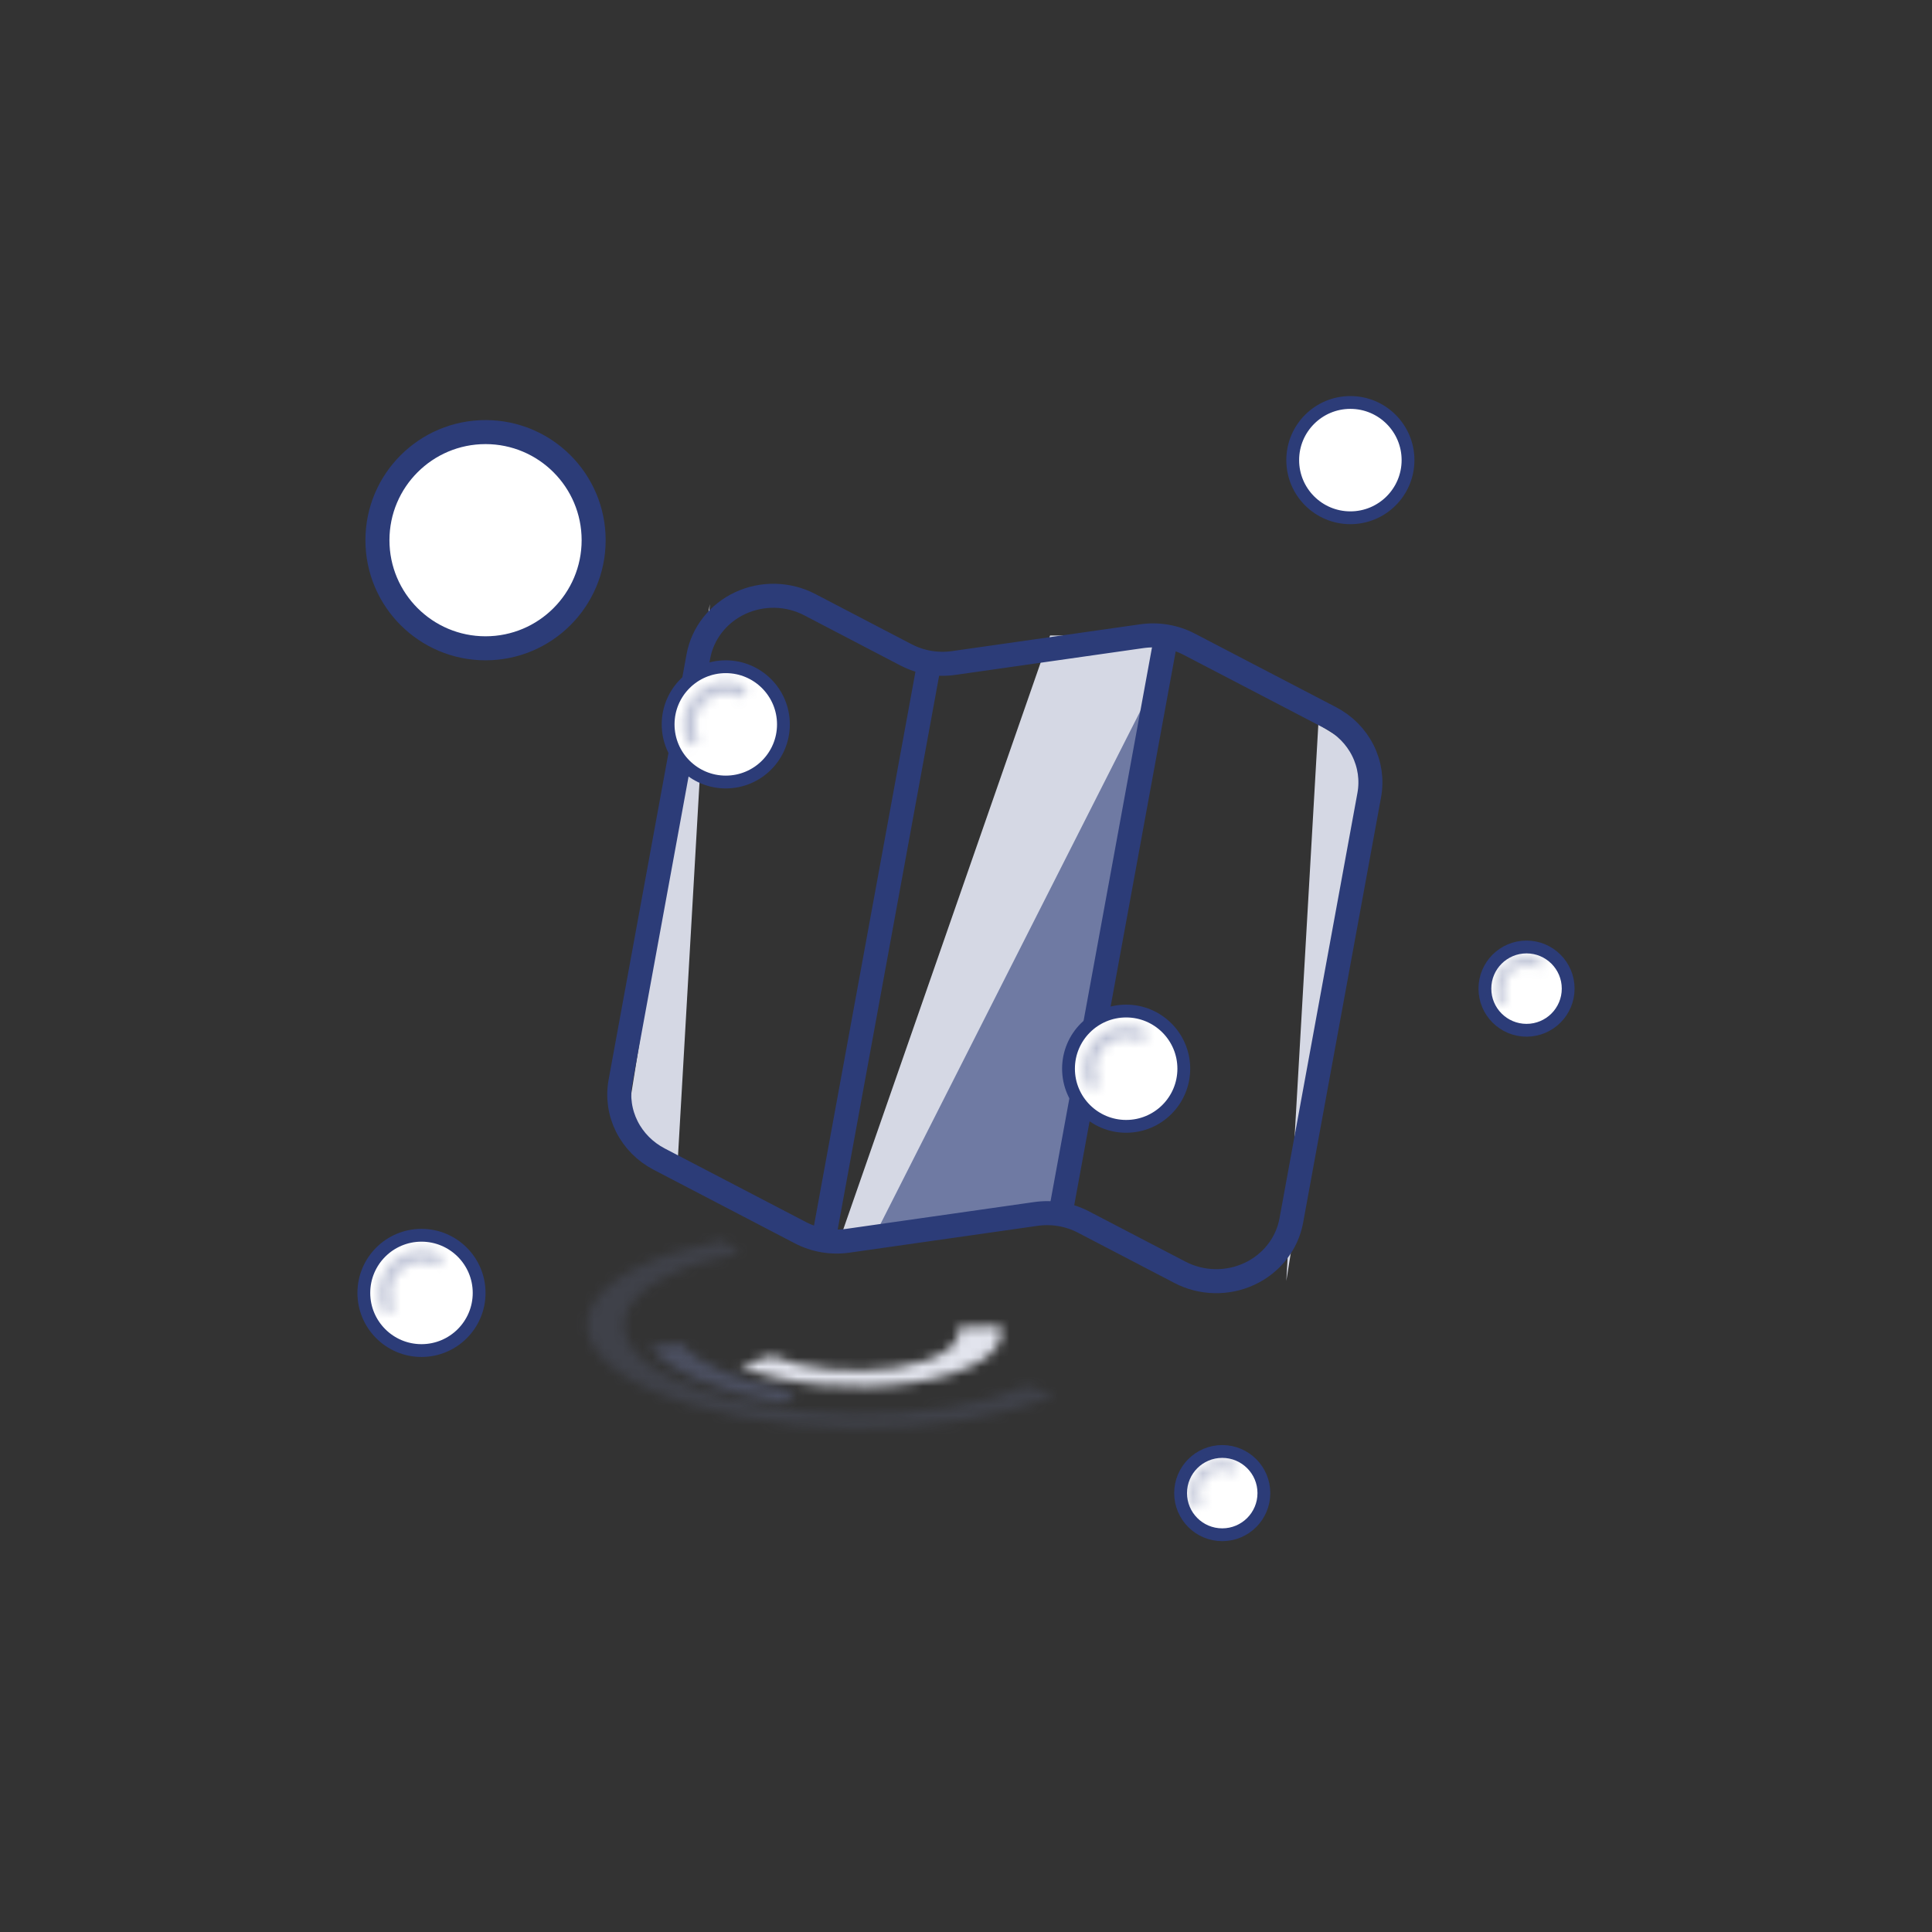 <svg viewBox="0 0 200 200" fill="none" xmlns="http://www.w3.org/2000/svg">
<rect x="0" y="0" width="200" height="200" fill="#333333" stroke="none"/>
<path d="M108.704 65.784H121.553L108.704 125.468L86.737 128.868L108.704 65.784Z" fill="#D5D8E4"/>
<path d="M121.967 65.868L109.928 125.786L90.053 128.868L121.967 65.868Z" fill="#6F7AA3"/>
<path d="M73.474 62.552L70.158 120.164L64.769 116.848L73.474 62.552Z" fill="#D5D8E4"/>
<path d="M133.158 132.599L136.474 74.987L141.862 78.302L133.158 132.599Z" fill="#D5D8E4"/>
<path d="M93.817 67.805L83.817 62.589C82.717 62.017 81.493 61.704 80.243 61.676C78.994 61.649 77.756 61.907 76.63 62.431C75.505 62.954 74.525 63.728 73.772 64.687C73.018 65.647 72.512 66.765 72.295 67.949L64.226 111.995C63.938 113.564 64.171 115.181 64.891 116.617C65.611 118.052 66.783 119.232 68.239 119.991L82.861 127.61C84.361 128.392 86.083 128.684 87.77 128.443L107.244 125.666C108.93 125.426 110.653 125.718 112.153 126.5L122.154 131.712C123.253 132.285 124.478 132.598 125.728 132.625C126.978 132.652 128.216 132.393 129.342 131.87C130.467 131.346 131.447 130.572 132.2 129.612C132.954 128.652 133.46 127.533 133.676 126.348L141.744 82.307C142.032 80.738 141.8 79.121 141.081 77.686C140.361 76.251 139.191 75.07 137.735 74.311L123.113 66.692C121.612 65.909 119.889 65.617 118.2 65.858L98.723 68.634C97.036 68.875 95.314 68.582 93.814 67.801L93.817 67.805Z" stroke="#2C3C78" stroke-width="2.487" stroke-linecap="round" stroke-linejoin="round"/>
<path d="M96.127 69.01L85.171 128.819M120.799 65.489L109.842 125.297" stroke="#2C3C78" stroke-width="2.487" stroke-linejoin="round"/>
<mask id="path-7-inside-1_747_13801" fill="white">
<path d="M109.198 144.414C106.652 145.536 103.453 146.422 99.828 147.008C96.202 147.595 92.24 147.868 88.225 147.809C84.209 147.749 80.237 147.358 76.594 146.663C72.951 145.968 69.725 144.987 67.148 143.789C64.57 142.591 62.704 141.207 61.682 139.734C60.66 138.261 60.507 136.736 61.235 135.267C61.963 133.799 63.553 132.424 65.893 131.24C68.232 130.056 71.263 129.092 74.769 128.416L76.632 129.697C73.616 130.278 71.009 131.107 68.997 132.126C66.984 133.144 65.617 134.327 64.99 135.59C64.364 136.853 64.496 138.165 65.375 139.432C66.254 140.698 67.859 141.89 70.076 142.92C72.293 143.95 75.067 144.794 78.201 145.392C81.335 145.989 84.75 146.326 88.204 146.377C91.659 146.428 95.066 146.193 98.185 145.689C101.303 145.184 104.055 144.422 106.244 143.457L109.198 144.414Z"/>
</mask>
<path d="M109.198 144.414C106.652 145.536 103.453 146.422 99.828 147.008C96.202 147.595 92.24 147.868 88.225 147.809C84.209 147.749 80.237 147.358 76.594 146.663C72.951 145.968 69.725 144.987 67.148 143.789C64.57 142.591 62.704 141.207 61.682 139.734C60.66 138.261 60.507 136.736 61.235 135.267C61.963 133.799 63.553 132.424 65.893 131.24C68.232 130.056 71.263 129.092 74.769 128.416L76.632 129.697C73.616 130.278 71.009 131.107 68.997 132.126C66.984 133.144 65.617 134.327 64.99 135.59C64.364 136.853 64.496 138.165 65.375 139.432C66.254 140.698 67.859 141.89 70.076 142.92C72.293 143.95 75.067 144.794 78.201 145.392C81.335 145.989 84.75 146.326 88.204 146.377C91.659 146.428 95.066 146.193 98.185 145.689C101.303 145.184 104.055 144.422 106.244 143.457L109.198 144.414Z" stroke="#6F7AA3" stroke-opacity="0.2" stroke-width="5.51" mask="url(#path-7-inside-1_747_13801)"/>
<mask id="path-8-inside-2_747_13801" fill="white">
<path d="M81.128 145.203C77.846 144.688 74.891 143.901 72.495 142.903C70.099 141.904 68.326 140.721 67.316 139.447L70.61 139.13C71.468 140.212 72.972 141.215 75.005 142.063C77.038 142.91 79.546 143.578 82.331 144.015L81.128 145.203Z"/>
</mask>
<path d="M81.128 145.203C77.846 144.688 74.891 143.901 72.495 142.903C70.099 141.904 68.326 140.721 67.316 139.447L70.61 139.13C71.468 140.212 72.972 141.215 75.005 142.063C77.038 142.91 79.546 143.578 82.331 144.015L81.128 145.203Z" stroke="#6F7AA3" stroke-opacity="0.4" stroke-width="5.51" mask="url(#path-8-inside-2_747_13801)"/>
<mask id="path-9-inside-3_747_13801" fill="white">
<path d="M76.597 141.419C78.805 142.376 81.74 143.058 84.973 143.365C88.207 143.672 91.57 143.588 94.576 143.125C97.582 142.662 100.072 141.845 101.686 140.792C103.3 139.739 103.953 138.505 103.55 137.27L99.155 137.398C99.443 138.281 98.976 139.163 97.823 139.916C96.669 140.669 94.889 141.253 92.74 141.584C90.592 141.914 88.187 141.974 85.876 141.755C83.565 141.536 81.467 141.049 79.888 140.364L76.597 141.419Z"/>
</mask>
<path d="M76.597 141.419C78.805 142.376 81.74 143.058 84.973 143.365C88.207 143.672 91.57 143.588 94.576 143.125C97.582 142.662 100.072 141.845 101.686 140.792C103.3 139.739 103.953 138.505 103.55 137.27L99.155 137.398C99.443 138.281 98.976 139.163 97.823 139.916C96.669 140.669 94.889 141.253 92.74 141.584C90.592 141.914 88.187 141.974 85.876 141.755C83.565 141.536 81.467 141.049 79.888 140.364L76.597 141.419Z" stroke="#E2E4ED" stroke-width="5.51" mask="url(#path-9-inside-3_747_13801)"/>
<circle cx="50.263" cy="55.921" r="11.191" fill="white" stroke="#2C3C78" stroke-width="2.487"/>
<circle cx="139.79" cy="47.631" r="5.968" fill="white" stroke="#2C3C78" stroke-width="1.326"/>
<circle cx="116.579" cy="110.631" r="5.968" fill="white" stroke="#2C3C78" stroke-width="1.326"/>
<mask id="path-13-inside-4_747_13801" fill="white">
<path d="M112.75 112.841C112.262 111.995 112.067 111.012 112.197 110.044C112.326 109.076 112.773 108.178 113.466 107.491C114.159 106.803 115.061 106.365 116.03 106.244C116.999 106.122 117.98 106.325 118.822 106.821L118.202 107.873C117.593 107.515 116.883 107.368 116.182 107.456C115.48 107.543 114.828 107.861 114.326 108.358C113.824 108.856 113.501 109.506 113.408 110.206C113.314 110.906 113.455 111.618 113.808 112.23L112.75 112.841Z"/>
</mask>
<path d="M112.75 112.841C112.262 111.995 112.067 111.012 112.197 110.044C112.326 109.076 112.773 108.178 113.466 107.491C114.159 106.803 115.061 106.365 116.03 106.244C116.999 106.122 117.98 106.325 118.822 106.821L118.202 107.873C117.593 107.515 116.883 107.368 116.182 107.456C115.48 107.543 114.828 107.861 114.326 108.358C113.824 108.856 113.501 109.506 113.408 110.206C113.314 110.906 113.455 111.618 113.808 112.23L112.75 112.841Z" stroke="#2C3C78" stroke-opacity="0.3" stroke-width="2.653" mask="url(#path-13-inside-4_747_13801)"/>
<circle cx="75.132" cy="74.987" r="5.968" fill="white" stroke="#2C3C78" stroke-width="1.326"/>
<mask id="path-15-inside-5_747_13801" fill="white">
<path d="M71.303 77.196C70.815 76.351 70.62 75.367 70.75 74.4C70.879 73.432 71.325 72.534 72.019 71.847C72.712 71.159 73.614 70.72 74.582 70.599C75.551 70.478 76.533 70.681 77.375 71.176L76.755 72.229C76.146 71.87 75.435 71.724 74.734 71.811C74.033 71.899 73.381 72.216 72.879 72.714C72.377 73.212 72.054 73.861 71.96 74.562C71.867 75.262 72.007 75.974 72.361 76.586L71.303 77.196Z"/>
</mask>
<path d="M71.303 77.196C70.815 76.351 70.62 75.367 70.75 74.4C70.879 73.432 71.325 72.534 72.019 71.847C72.712 71.159 73.614 70.72 74.582 70.599C75.551 70.478 76.533 70.681 77.375 71.176L76.755 72.229C76.146 71.87 75.435 71.724 74.734 71.811C74.033 71.899 73.381 72.216 72.879 72.714C72.377 73.212 72.054 73.861 71.96 74.562C71.867 75.262 72.007 75.974 72.361 76.586L71.303 77.196Z" stroke="#2C3C78" stroke-opacity="0.3" stroke-width="2.653" mask="url(#path-15-inside-5_747_13801)"/>
<circle cx="43.632" cy="133.842" r="5.968" fill="white" stroke="#2C3C78" stroke-width="1.326"/>
<mask id="path-17-inside-6_747_13801" fill="white">
<path d="M39.803 136.051C39.315 135.206 39.12 134.222 39.25 133.255C39.379 132.287 39.825 131.389 40.519 130.702C41.212 130.014 42.114 129.575 43.083 129.454C44.051 129.333 45.033 129.536 45.875 130.031L45.255 131.084C44.646 130.725 43.935 130.579 43.234 130.666C42.533 130.754 41.881 131.071 41.379 131.569C40.877 132.067 40.554 132.716 40.461 133.417C40.367 134.117 40.508 134.829 40.861 135.441L39.803 136.051Z"/>
</mask>
<path d="M39.803 136.051C39.315 135.206 39.12 134.222 39.25 133.255C39.379 132.287 39.825 131.389 40.519 130.702C41.212 130.014 42.114 129.575 43.083 129.454C44.051 129.333 45.033 129.536 45.875 130.031L45.255 131.084C44.646 130.725 43.935 130.579 43.234 130.666C42.533 130.754 41.881 131.071 41.379 131.569C40.877 132.067 40.554 132.716 40.461 133.417C40.367 134.117 40.508 134.829 40.861 135.441L39.803 136.051Z" stroke="#2C3C78" stroke-opacity="0.3" stroke-width="2.653" mask="url(#path-17-inside-6_747_13801)"/>
<circle cx="126.526" cy="154.566" r="4.311" fill="white" stroke="#2C3C78" stroke-width="1.326"/>
<mask id="path-19-inside-7_747_13801" fill="white">
<path d="M123.655 156.223C123.288 155.588 123.143 154.851 123.24 154.125C123.337 153.399 123.672 152.726 124.192 152.21C124.712 151.695 125.388 151.366 126.114 151.275C126.841 151.184 127.577 151.336 128.208 151.707L127.744 152.497C127.287 152.228 126.754 152.118 126.228 152.184C125.702 152.25 125.213 152.488 124.837 152.861C124.46 153.234 124.218 153.721 124.148 154.246C124.078 154.772 124.183 155.306 124.448 155.765L123.655 156.223Z"/>
</mask>
<path d="M123.655 156.223C123.288 155.588 123.143 154.851 123.24 154.125C123.337 153.399 123.672 152.726 124.192 152.21C124.712 151.695 125.388 151.366 126.114 151.275C126.841 151.184 127.577 151.336 128.208 151.707L127.744 152.497C127.287 152.228 126.754 152.118 126.228 152.184C125.702 152.25 125.213 152.488 124.837 152.861C124.46 153.234 124.218 153.721 124.148 154.246C124.078 154.772 124.183 155.306 124.448 155.765L123.655 156.223Z" stroke="#2C3C78" stroke-opacity="0.3" stroke-width="2.653" mask="url(#path-19-inside-7_747_13801)"/>
<circle cx="158.026" cy="102.342" r="4.311" fill="white" stroke="#2C3C78" stroke-width="1.326"/>
<mask id="path-21-inside-8_747_13801" fill="white">
<path d="M155.155 103.999C154.788 103.365 154.643 102.627 154.74 101.901C154.837 101.175 155.172 100.502 155.692 99.986C156.212 99.471 156.888 99.142 157.614 99.051C158.341 98.96 159.077 99.112 159.708 99.484L159.244 100.273C158.787 100.004 158.254 99.894 157.728 99.96C157.202 100.026 156.713 100.264 156.337 100.637C155.96 101.01 155.718 101.497 155.648 102.023C155.578 102.548 155.683 103.082 155.948 103.541L155.155 103.999Z"/>
</mask>
<path d="M155.155 103.999C154.788 103.365 154.643 102.627 154.74 101.901C154.837 101.175 155.172 100.502 155.692 99.986C156.212 99.471 156.888 99.142 157.614 99.051C158.341 98.96 159.077 99.112 159.708 99.484L159.244 100.273C158.787 100.004 158.254 99.894 157.728 99.96C157.202 100.026 156.713 100.264 156.337 100.637C155.96 101.01 155.718 101.497 155.648 102.023C155.578 102.548 155.683 103.082 155.948 103.541L155.155 103.999Z" stroke="#2C3C78" stroke-opacity="0.3" stroke-width="2.653" mask="url(#path-21-inside-8_747_13801)"/>
</svg>
